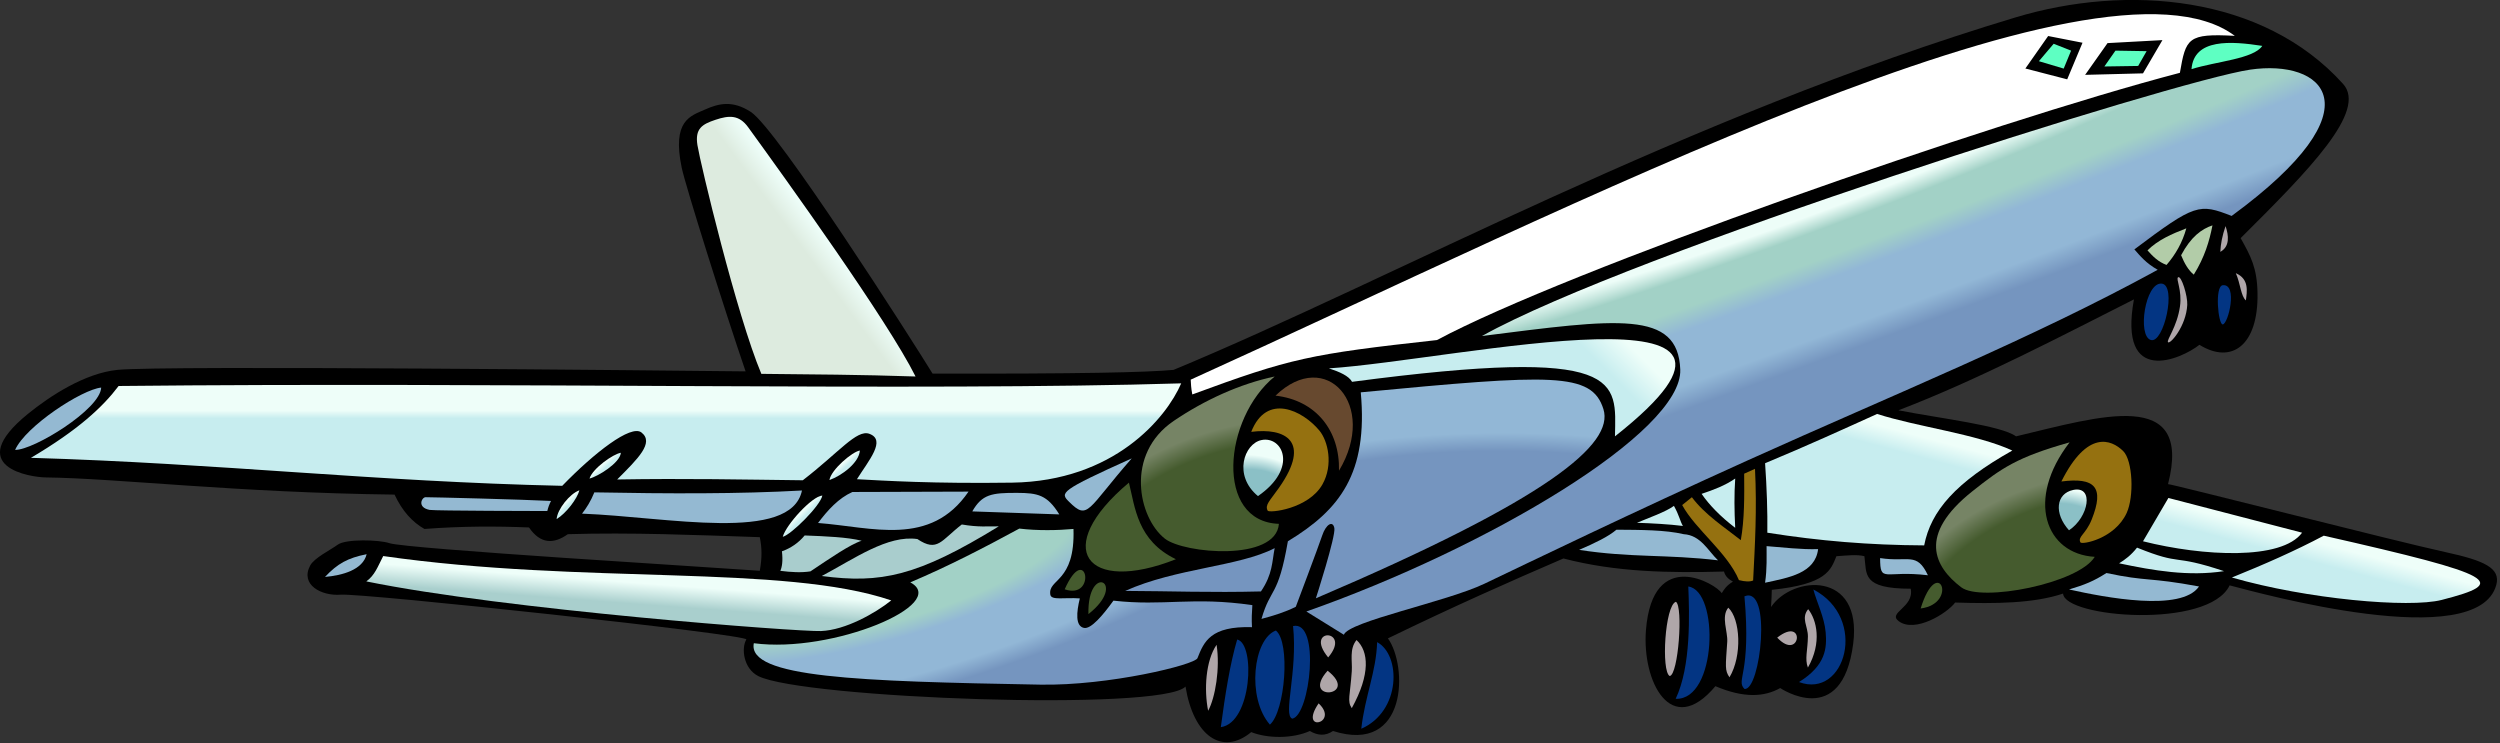 <?xml version="1.0" encoding="UTF-8" standalone="no"?>
<!-- Created with Inkscape (http://www.inkscape.org/) -->

<svg
   xmlns:dc="http://purl.org/dc/elements/1.1/"
   xmlns:cc="http://creativecommons.org/ns#"
   xmlns:rdf="http://www.w3.org/1999/02/22-rdf-syntax-ns#"
   xmlns:svg="http://www.w3.org/2000/svg"
   xmlns="http://www.w3.org/2000/svg"
   xmlns:xlink="http://www.w3.org/1999/xlink"
   xmlns:sodipodi="http://sodipodi.sourceforge.net/DTD/sodipodi-0.dtd"
   xmlns:inkscape="http://www.inkscape.org/namespaces/inkscape"
   version="1.0"
   width="100"
   height="29.725"
   id="svg2"
   inkscape:version="0.47 r22583"
   sodipodi:docname="plane.svg">
  <rect width="100%" height="100%" fill="#333333" stroke="none"/>
  <sodipodi:namedview
     pagecolor="#ffffff"
     bordercolor="#666666"
     borderopacity="1"
     objecttolerance="10"
     gridtolerance="10"
     guidetolerance="10"
     inkscape:pageopacity="0"
     inkscape:pageshadow="2"
     inkscape:window-width="1366"
     inkscape:window-height="748"
     id="namedview136"
     showgrid="false"
     inkscape:zoom="0.91666667"
     inkscape:cx="295.509"
     inkscape:cy="87.841155"
     inkscape:window-x="-4"
     inkscape:window-y="-3"
     inkscape:window-maximized="1"
     inkscape:current-layer="svg2" />
  <defs
     id="defs5">
    <inkscape:perspective
       sodipodi:type="inkscape:persp3d"
       inkscape:vp_x="0 : 94 : 1"
       inkscape:vp_y="0 : 1000 : 0"
       inkscape:vp_z="600 : 94 : 1"
       inkscape:persp3d-origin="300 : 62.666667 : 1"
       id="perspective140" />
    <linearGradient
       id="linearGradient2828">
      <stop
         style="stop-color:#ddebdf;stop-opacity:1"
         offset="0"
         id="stop2830" />
      <stop
         style="stop-color:#edfdf8;stop-opacity:1"
         offset="1"
         id="stop2832" />
    </linearGradient>
    <linearGradient
       id="linearGradient2836">
      <stop
         style="stop-color:#edfdf8;stop-opacity:1"
         offset="0"
         id="stop2839" />
      <stop
         style="stop-color:#edfdf8;stop-opacity:1"
         offset="0.113"
         id="stop2853" />
      <stop
         style="stop-color:#a2d1c6;stop-opacity:1"
         offset="0.186"
         id="stop2851" />
      <stop
         style="stop-color:#a2d1c6;stop-opacity:1"
         offset="0.308"
         id="stop2841" />
      <stop
         style="stop-color:#92b7d6;stop-opacity:1"
         offset="0.401"
         id="stop2843" />
      <stop
         style="stop-color:#92b7d6;stop-opacity:1"
         offset="0.625"
         id="stop2845" />
      <stop
         style="stop-color:#7595bf;stop-opacity:1"
         offset="0.725"
         id="stop2847" />
      <stop
         style="stop-color:#7595bf;stop-opacity:1"
         offset="1"
         id="stop2849" />
    </linearGradient>
    <linearGradient
       id="linearGradient2866">
      <stop
         style="stop-color:#a2d1c6;stop-opacity:1"
         offset="0"
         id="stop2868" />
      <stop
         style="stop-color:#a2d1c6;stop-opacity:1"
         offset="0.308"
         id="stop2876" />
      <stop
         style="stop-color:#92b7d6;stop-opacity:1"
         offset="0.401"
         id="stop2874" />
      <stop
         style="stop-color:#92b7d6;stop-opacity:1"
         offset="0.625"
         id="stop2880" />
      <stop
         style="stop-color:#7595bf;stop-opacity:1"
         offset="0.725"
         id="stop2878" />
      <stop
         style="stop-color:#7595bf;stop-opacity:1"
         offset="1"
         id="stop2870" />
    </linearGradient>
    <linearGradient
       id="linearGradient2834">
      <stop
         style="stop-color:#a9cfcd;stop-opacity:1"
         offset="0"
         id="stop2836" />
      <stop
         style="stop-color:#eefef9;stop-opacity:1"
         offset="1"
         id="stop2838" />
    </linearGradient>
    <linearGradient
       id="linearGradient2806">
      <stop
         style="stop-color:#7595bf;stop-opacity:1"
         offset="0"
         id="stop2808" />
      <stop
         style="stop-color:#7595bf;stop-opacity:1"
         offset="0.875"
         id="stop2814" />
      <stop
         style="stop-color:#92b7d6;stop-opacity:1"
         offset="1"
         id="stop2810" />
    </linearGradient>
    <linearGradient
       id="linearGradient3774">
      <stop
         style="stop-color:#455b2e;stop-opacity:1"
         offset="0"
         id="stop3776" />
      <stop
         style="stop-color:#455b2e;stop-opacity:1"
         offset="0.857"
         id="stop2804" />
      <stop
         style="stop-color:#768465;stop-opacity:1"
         offset="1"
         id="stop3778" />
    </linearGradient>
    <linearGradient
       id="linearGradient2865">
      <stop
         style="stop-color:#8bc0c6;stop-opacity:1"
         offset="0"
         id="stop2867" />
      <stop
         style="stop-color:#8bc0c6;stop-opacity:1"
         offset="0.679"
         id="stop2852" />
      <stop
         style="stop-color:#eefef9;stop-opacity:1"
         offset="1"
         id="stop2869" />
    </linearGradient>
    <linearGradient
       id="linearGradient2791">
      <stop
         style="stop-color:#c7edef;stop-opacity:1"
         offset="0"
         id="stop2793" />
      <stop
         style="stop-color:#eefef9;stop-opacity:1"
         offset="1"
         id="stop2795" />
    </linearGradient>
    <linearGradient
       x1="130.514"
       y1="105.38"
       x2="130.514"
       y2="103.526"
       id="linearGradient2797"
       xlink:href="#linearGradient2791"
       gradientUnits="userSpaceOnUse"
       gradientTransform="translate(-40,0)" />
    <linearGradient
       x1="136.869"
       y1="126.107"
       x2="136.206"
       y2="125.444"
       id="linearGradient2819"
       xlink:href="#linearGradient2791"
       gradientUnits="userSpaceOnUse" />
    <linearGradient
       x1="145.664"
       y1="117.136"
       x2="144.957"
       y2="116.34"
       id="linearGradient2827"
       xlink:href="#linearGradient2791"
       gradientUnits="userSpaceOnUse" />
    <linearGradient
       x1="145.664"
       y1="117.136"
       x2="144.957"
       y2="116.34"
       id="linearGradient2831"
       xlink:href="#linearGradient2791"
       gradientUnits="userSpaceOnUse"
       gradientTransform="translate(57.276,-0.575)" />
    <linearGradient
       x1="145.708"
       y1="115.678"
       x2="144.869"
       y2="114.838"
       id="linearGradient2835"
       xlink:href="#linearGradient2791"
       gradientUnits="userSpaceOnUse"
       gradientTransform="translate(46.669,13.391)" />
    <linearGradient
       x1="384.313"
       y1="95.702"
       x2="389.969"
       y2="90.045"
       id="linearGradient3790"
       xlink:href="#linearGradient2791"
       gradientUnits="userSpaceOnUse" />
    <radialGradient
       cx="296.452"
       cy="135.711"
       r="16.331"
       fx="296.452"
       fy="135.711"
       id="radialGradient2802"
       xlink:href="#linearGradient3774"
       gradientUnits="userSpaceOnUse"
       gradientTransform="matrix(3.18,-0.779,0.528,2.154,-713.392,81.403)" />
    <radialGradient
       cx="344.747"
       cy="148.906"
       r="40.601"
       fx="344.747"
       fy="148.906"
       id="radialGradient2812"
       xlink:href="#linearGradient2806"
       gradientUnits="userSpaceOnUse"
       gradientTransform="matrix(2.386,-0.055,0.019,0.839,-472.86,37.036)" />
    <linearGradient
       x1="149.875"
       y1="149.128"
       x2="150.25"
       y2="144.128"
       id="linearGradient2832"
       xlink:href="#linearGradient2834"
       gradientUnits="userSpaceOnUse" />
    <radialGradient
       cx="304.26"
       cy="120.528"
       r="4.704"
       fx="304.26"
       fy="120.528"
       id="radialGradient2850"
       xlink:href="#linearGradient2865"
       gradientUnits="userSpaceOnUse"
       gradientTransform="matrix(3.259,0.609,-0.413,2.213,-642.234,-327.213)" />
    <radialGradient
       cx="301.903"
       cy="119.65"
       r="59.034"
       fx="301.903"
       fy="119.65"
       id="radialGradient2872"
       xlink:href="#linearGradient2866"
       gradientUnits="userSpaceOnUse"
       gradientTransform="matrix(-2.466,0.697,-0.196,-0.692,979.454,13.07)" />
    <radialGradient
       cx="431.132"
       cy="31.938"
       r="120.519"
       fx="431.132"
       fy="31.938"
       id="radialGradient2834"
       xlink:href="#linearGradient2836"
       gradientUnits="userSpaceOnUse"
       gradientTransform="matrix(5.042,-1.851,0.154,0.421,-1751.807,836.959)" />
    <linearGradient
       x1="192.624"
       y1="65.522"
       x2="197.375"
       y2="62.022"
       id="linearGradient2837"
       xlink:href="#linearGradient2828"
       gradientUnits="userSpaceOnUse" />
    <radialGradient
       cx="299.454"
       cy="135.211"
       r="16.331"
       fx="299.454"
       fy="135.211"
       id="radialGradient3766"
       xlink:href="#linearGradient3774"
       gradientUnits="userSpaceOnUse"
       gradientTransform="matrix(3.18,-0.779,0.528,2.154,-525.243,96.992)" />
    <linearGradient
       x1="514.326"
       y1="129.919"
       x2="515.553"
       y2="125.322"
       id="linearGradient3792"
       xlink:href="#linearGradient2791"
       gradientUnits="userSpaceOnUse" />
    <radialGradient
       cx="304.26"
       cy="120.528"
       r="4.704"
       fx="304.26"
       fy="120.528"
       id="radialGradient3825"
       xlink:href="#linearGradient2865"
       gradientUnits="userSpaceOnUse"
       gradientTransform="matrix(3.259,0.609,-0.413,2.213,-450.269,-319.121)" />
    <linearGradient
       x1="192.624"
       y1="65.522"
       x2="197.375"
       y2="62.022"
       id="linearGradient5667"
       xlink:href="#linearGradient2828"
       gradientUnits="userSpaceOnUse" />
    <linearGradient
       x1="130.514"
       y1="105.38"
       x2="130.514"
       y2="103.526"
       id="linearGradient5669"
       xlink:href="#linearGradient2791"
       gradientUnits="userSpaceOnUse"
       gradientTransform="translate(-40,0)" />
    <linearGradient
       x1="145.664"
       y1="117.136"
       x2="144.957"
       y2="116.34"
       id="linearGradient5671"
       xlink:href="#linearGradient2791"
       gradientUnits="userSpaceOnUse" />
    <linearGradient
       x1="136.869"
       y1="126.107"
       x2="136.206"
       y2="125.444"
       id="linearGradient5673"
       xlink:href="#linearGradient2791"
       gradientUnits="userSpaceOnUse" />
    <linearGradient
       x1="145.664"
       y1="117.136"
       x2="144.957"
       y2="116.34"
       id="linearGradient5675"
       xlink:href="#linearGradient2791"
       gradientUnits="userSpaceOnUse"
       gradientTransform="translate(57.276,-0.575)" />
    <linearGradient
       x1="145.708"
       y1="115.678"
       x2="144.869"
       y2="114.838"
       id="linearGradient5677"
       xlink:href="#linearGradient2791"
       gradientUnits="userSpaceOnUse"
       gradientTransform="translate(46.669,13.391)" />
    <radialGradient
       cx="296.452"
       cy="135.711"
       r="16.331"
       fx="296.452"
       fy="135.711"
       id="radialGradient5679"
       xlink:href="#linearGradient3774"
       gradientUnits="userSpaceOnUse"
       gradientTransform="matrix(3.18,-0.779,0.528,2.154,-713.392,81.403)" />
    <linearGradient
       x1="384.313"
       y1="95.702"
       x2="389.969"
       y2="90.045"
       id="linearGradient5681"
       xlink:href="#linearGradient2791"
       gradientUnits="userSpaceOnUse" />
    <radialGradient
       cx="344.747"
       cy="148.906"
       r="40.601"
       fx="344.747"
       fy="148.906"
       id="radialGradient5683"
       xlink:href="#linearGradient2806"
       gradientUnits="userSpaceOnUse"
       gradientTransform="matrix(2.386,-0.055,0.019,0.839,-472.86,37.036)" />
    <radialGradient
       cx="304.26"
       cy="120.528"
       r="4.704"
       fx="304.26"
       fy="120.528"
       id="radialGradient5685"
       xlink:href="#linearGradient2865"
       gradientUnits="userSpaceOnUse"
       gradientTransform="matrix(3.259,0.609,-0.413,2.213,-642.234,-327.213)" />
    <linearGradient
       x1="149.875"
       y1="149.128"
       x2="150.25"
       y2="144.128"
       id="linearGradient5687"
       xlink:href="#linearGradient2834"
       gradientUnits="userSpaceOnUse" />
    <radialGradient
       cx="301.903"
       cy="119.65"
       r="59.034"
       fx="301.903"
       fy="119.65"
       id="radialGradient5689"
       xlink:href="#linearGradient2866"
       gradientUnits="userSpaceOnUse"
       gradientTransform="matrix(-2.466,0.697,-0.196,-0.692,979.454,13.07)" />
    <radialGradient
       cx="431.132"
       cy="31.938"
       r="120.519"
       fx="431.132"
       fy="31.938"
       id="radialGradient5691"
       xlink:href="#linearGradient2836"
       gradientUnits="userSpaceOnUse"
       gradientTransform="matrix(5.042,-1.851,0.154,0.421,-1751.807,836.959)" />
    <radialGradient
       cx="299.454"
       cy="135.211"
       r="16.331"
       fx="299.454"
       fy="135.211"
       id="radialGradient5693"
       xlink:href="#linearGradient3774"
       gradientUnits="userSpaceOnUse"
       gradientTransform="matrix(3.18,-0.779,0.528,2.154,-525.243,96.992)" />
    <linearGradient
       x1="514.326"
       y1="129.919"
       x2="515.553"
       y2="125.322"
       id="linearGradient5695"
       xlink:href="#linearGradient2791"
       gradientUnits="userSpaceOnUse" />
    <radialGradient
       cx="304.26"
       cy="120.528"
       r="4.704"
       fx="304.26"
       fy="120.528"
       id="radialGradient5697"
       xlink:href="#linearGradient2865"
       gradientUnits="userSpaceOnUse"
       gradientTransform="matrix(3.259,0.609,-0.413,2.213,-450.269,-319.121)" />
  </defs>
  <g
     transform="matrix(0.169,0,0,0.169,-0.41,-1.08)"
     id="g5603">
    <path
       d="m 182.257,133.532 c 0.516,2.473 0.561,4.867 0,7.955 -10.961,-0.817 -83.791,-5.191 -87.681,-6.541 -2.348,-0.814 -10.281,-1.039 -12.198,0.354 -1.831,1.331 -5.573,3.13 -6.541,4.95 -2.436,4.58 2.717,7.257 7.248,6.894 5.156,-0.413 96.583,9.42 95.99,10.607 -1.25,2.081 -0.665,6.902 2.828,8.662 10.457,5.269 95.53,8.455 101.116,2.475 1.913,11.74 8.699,16.447 15.556,10.783 3.857,1.533 9.757,1.591 13.877,-0.265 1.827,1.084 3.653,1.247 5.48,0 17.757,5.648 17.681,-15.478 12.993,-21.92 15.435,-7.495 28.752,-13.403 41.543,-18.915 12.466,3.266 25.212,3.451 38.007,3.094 0.315,1.188 1.145,1.861 2.121,2.386 -1.524,0.913 -2.107,1.827 -2.652,2.74 -1.305,-2.188 -16.378,-11.145 -17.943,8.75 -0.953,12.122 5.936,25.782 16.44,13.258 6.746,2.871 11.584,2.562 15.335,0.442 0,0 14.667,9.961 17.28,-10.518 2.21,-17.323 -14.378,-16.173 -19.445,-8.662 0.108,-1.699 0.151,-2.946 0.177,-4.066 13.006,-1.333 13.96,-4.676 15.291,-7.955 2.371,-0.162 4.891,-0.472 6.629,0 0.571,4.297 -0.659,7.686 10.96,7.69 0.888,4.433 -5.573,5.647 -2.828,7.69 3.824,2.847 11.396,-1.82 13.347,-4.419 9.526,0.304 18.654,0.21 25.544,-2.121 0.305,5.698 34.431,8.498 39.421,-1.945 6.741,1.75 58.658,16.215 63.109,-0.088 1.096,-4.014 -2.868,-5.787 -12.021,-7.778 C 569.57,134.529 515.783,120.767 515.569,120.981 521.471,97.974 499.505,104.926 479.595,109.667 476.04,107.091 461.921,105.475 451.75,103.5 470.48,96.368 491.085,85.535 507.5,77.25 503.719,98.038 518.727,91.388 523,88 c 7.634,4.727 13.974,0.149 13.75,-12.25 -0.108,-5.999 -1.613,-8.75 -4,-13 C 549.012,46.595 562.758,32.636 557,26.25 538.023,5.202 505.856,2.569 479.5,10.5 401.307,34.029 331.78,72.553 280.191,93.934 273.937,94.525 258.004,94.892 223.153,94.818 218.074,86.543 186.375,36.907 180.123,32.873 c -4.285,-2.765 -7.5,-2.048 -10.859,-0.545 -3.359,1.503 -7.846,2.508 -5.48,13.789 0.889,4.24 10.06,33.414 15.114,48.172 C 161.368,94.097 41.266,92.829 30.229,93.934 22.534,94.705 14.249,100.1 9.016,104.364 c -15.523,12.648 0.782,14.984 4.173,15.026 16.964,0.209 45.214,3.605 82.624,4.066 1.832,3.936 4.24,6.528 7.071,8.132 9.002,-0.682 17.075,-0.667 24.749,-0.354 2.705,3.937 5.821,3.979 9.192,1.591 14.916,-0.447 30.195,0.192 45.432,0.707 z"
       style="fill:#000000;fill-opacity:1;fill-rule:evenodd;stroke:none"
       id="path1891" />
    <path
       d="m 485,20.875 3.5,-4.125 4.125,1.625 -1.75,4.25 -5.875,-1.75 z"
       style="fill:#5effc2;fill-opacity:1;fill-rule:evenodd;stroke:none"
       id="path2779" />
    <path
       d="m 500.5,22.125 2.625,-3.75 7.375,0.125 -2,3.5 -8,0.125 z"
       style="fill:#5effc2;fill-opacity:1;fill-rule:evenodd;stroke:none"
       id="path2781" />
    <path
       d="m 521.125,22.75 c 0.564,-7.309 9.384,-6.634 16.75,-5.5 -2.038,3.083 -10.863,3.667 -16.75,5.5 z"
       style="fill:#5effc2;fill-opacity:1;fill-rule:evenodd;stroke:none"
       id="path2783" />
    <path
       d="m 182.625,94.875 c 11.837,0.126 23.395,0.182 36.5,0.625 -6.604,-13.245 -30.826,-46.879 -39.625,-59 -2.149,-2.96 -4.504,-2.839 -7.75,-1.75 -3.126,1.048 -4.875,2.062 -4.25,6 0.677,4.262 9.25,40.125 15.125,54.125 z"
       style="fill:url(#linearGradient5667);fill-opacity:1;fill-rule:evenodd;stroke:none"
       id="path2785" />
    <path
       d="M 6,112.875 C 8.518,107.253 21.778,98.585 26.375,98.125 26.2,103.243 10.377,112.958 6,112.875 z"
       style="fill:#94b9d2;fill-opacity:1;fill-rule:evenodd;stroke:none"
       id="path2787" />
    <path
       d="m 9.75,114.75 c 11.202,-6.619 17.013,-12.04 20.75,-17 90.472,-0.968 190.941,1.253 251.5,-0.625 -3.536,8.233 -15.928,23.147 -40,23.5 -18.586,0.272 -30.417,-0.469 -36.75,-0.812 2.788,-4.45 7.006,-9.268 2.938,-10.75 -2.992,-1.09 -7.142,4.364 -15.75,11 -14.149,-0.162 -27.579,-0.468 -43.938,-0.188 4.947,-4.948 8.823,-8.718 5.75,-11.125 -2.488,-1.949 -11.159,4.794 -18.75,12.625 C 90.708,120.368 54.565,116.081 9.75,114.75 z"
       style="fill:url(#linearGradient5669);fill-opacity:1;fill-rule:evenodd;stroke:none"
       id="path2789" />
    <path
       d="m 141.952,119.655 c 0.764,-2.422 5.634,-5.825 7.425,-6.099 -0.178,2.386 -5.46,5.636 -7.425,6.099 z"
       style="fill:url(#linearGradient5671);fill-opacity:1;fill-rule:evenodd;stroke:none"
       id="path2801" />
    <path
       d="m 134.174,129.245 c 0.145,-2.245 3.071,-6.002 5.392,-6.806 -0.531,2.032 -3.162,5.46 -5.392,6.806 z"
       style="fill:url(#linearGradient5673);fill-opacity:1;fill-rule:evenodd;stroke:none"
       id="path2803" />
    <path
       d="m 198.741,120.009 c 0.41,-2.466 5.413,-6.709 7.204,-6.983 -0.178,2.916 -4.355,5.99 -7.204,6.983 z"
       style="fill:url(#linearGradient5675);fill-opacity:1;fill-rule:evenodd;stroke:none"
       id="path2829" />
    <path
       d="m 187.693,133.444 c 0.764,-2.819 6.871,-9.581 9.369,-9.767 -0.399,2.342 -7.404,9.305 -9.369,9.767 z"
       style="fill:url(#linearGradient5677);fill-opacity:1;fill-rule:evenodd;stroke:none"
       id="path2833" />
    <path
       d="m 132.848,124.958 c -0.425,0.795 -0.694,1.591 -0.884,2.386 -0.629,0 -26.704,-0.045 -27.842,-0.265 -3.08,-0.594 -1.856,-3.005 -0.972,-3.005 1.777,1e-5 22.974,0.53 29.698,0.884 z m 10.253,-2.033 c 17.434,0.331 34.284,0.397 49.144,-0.442 -2.627,12.485 -31.929,6.236 -52.061,5.48 1.076,-1.368 2.076,-2.965 2.917,-5.038 z m 88.565,-0.177 c -9.029,13.215 -22.823,8.392 -35.62,7.425 2.337,-3.099 4.86,-5.873 8.132,-7.336 10.678,-0.029 19.875,-0.059 27.489,-0.088 z m 0.884,4.685 c 2.314,-4.04 4.543,-4.412 10.639,-4.386 4.845,0.021 7.101,0.462 9.956,5.093 l -20.594,-0.707 z m 37.742,-12.551 c -17.07,7.692 -16.985,8.133 -14.849,10.253 4.594,4.559 4.204,1.884 14.849,-10.253 z"
       style="fill:#94b9d2;fill-opacity:1;fill-rule:evenodd;stroke:none"
       id="path2837" />
    <path
       d="m 284.25,96.25 c 0.062,1.019 0.075,1.925 0.375,3.5 23.319,-8.587 27.744,-9.542 57.918,-12.875 30.423,-16.341 131.01,-51.522 175.832,-63.25 1.424,-8.217 1.834,-9.356 13,-8.75 C 499.597,-8.958 373.713,55.746 284.25,96.25 z m 202.947,-81.335 -5.392,7.69 9.899,2.563 3.624,-8.662 -8.132,-1.591 z m 14.054,1.679 -5.303,7.513 13.7,-0.354 4.596,-7.867 -12.993,0.707 z"
       style="fill:#ffffff;fill-opacity:1;fill-rule:evenodd;stroke:none"
       id="path2871" />
    <path
       d="m 298.576,108.606 c 7.905,-1.018 14.429,2.084 6.552,13.259 -2.189,3.105 -3.362,4.023 -2.663,5.391 0.319,0.623 9.674,-0.364 12.977,-6.239 2.588,-4.603 1.315,-10.252 -0.74,-12.723 -3.98,-4.786 -12.488,-8.982 -16.126,0.312 z"
       style="fill:#957110;fill-opacity:1;fill-rule:evenodd;stroke:none"
       id="path3766" />
    <path
       d="m 304.321,100.033 c 11.959,-11.547 24.347,2.287 15.026,17.766 0.228,-9.533 -5.483,-16.679 -15.026,-17.766 z"
       style="fill:#67492f;fill-opacity:1;fill-rule:evenodd;stroke:none"
       id="path3768" />
    <path
       d="m 269.625,120.625 c -18.499,15.541 -10.146,26.537 11.125,18.125 -9.156,-4.387 -9.66,-12.308 -11.125,-18.125 z"
       style="fill:#455b2e;fill-opacity:1;fill-rule:evenodd;stroke:none"
       id="path3770" />
    <path
       d="m 304.125,95.5 c -12.201,9.978 -14.224,34.371 1,34.875 -0.678,8.981 -22.479,7.068 -27,3.5 -6.288,-4.964 -9.5,-20 2.125,-27.875 7.266,-4.922 15.625,-8.75 23.875,-10.5 z"
       style="fill:url(#radialGradient5679);fill-opacity:1;fill-rule:evenodd;stroke:none"
       id="path3772" />
    <path
       d="m 316.961,93.58 c 2.532,0.826 4.702,1.772 5.48,3.182 64.934,-8.584 62.442,-0.232 62.225,12.905 47.947,-37.832 -37.601,-18.051 -67.705,-16.087 z"
       style="fill:url(#linearGradient5681);fill-opacity:1;fill-rule:evenodd;stroke:none"
       id="path3782" />
    <path
       d="m 206.375,134.375 c -2.686,0.835 -7.509,4.163 -12.125,7.25 -2.182,0.345 -4.612,0.193 -7.125,-0.125 0.412,-0.968 0.627,-2.329 0.375,-4.625 2.118,-0.761 3.924,-1.989 5.375,-3.75 5.055,0.195 10.075,0.403 13.5,1.25 z"
       style="fill:#a9cdcd;fill-opacity:1;fill-rule:evenodd;stroke:none"
       id="path3792" />
    <path
       d="m 238.825,130.969 c -19.338,11.877 -27.928,13.579 -41.896,11.756 7.695,-4.088 15.597,-9.757 22.627,-8.75 4.783,3.207 5.603,0.33 10.518,-3.447 3.981,0.679 6.072,0.414 8.75,0.442 z"
       style="fill:#a9cdcd;fill-opacity:1;fill-rule:evenodd;stroke:none"
       id="path3794" />
    <path
       d="m 268.75,146.25 c 12.035,-5.411 26.932,-5.735 35.375,-10.125 -0.644,3.228 -0.439,6.093 -3.25,10.25 -11.757,0.308 -21.417,-0.083 -32.125,-0.125 z"
       style="fill:#7595bf;fill-opacity:1;fill-rule:evenodd;stroke:none"
       id="path1911" />
    <path
       d="m 301,152.875 c 2.198,-7.606 3.923,-4.93 6.25,-18.375 12.263,-7.428 19.009,-16.038 17.25,-35.25 45.261,-4.301 54.683,-4.847 57.435,3.982 2.571,8.246 -12.957,21.246 -68.06,44.768 0,0 4.75,-14.75 4.375,-16.625 -0.375,-1.875 -2,-0.875 -2.875,1.75 -0.875,2.625 -6.25,16.875 -6.25,16.875 -2.429,1.237 -5.228,2.105 -8.125,2.875 z"
       style="fill:url(#radialGradient5683);fill-opacity:1;fill-rule:evenodd;stroke:none"
       id="path2800" />
    <path
       d="m 300.167,123.809 c -5.917,-4.892 -3.27,-12.391 0.812,-13.257 4.997,-1.059 8.839,6.602 -0.812,13.257 z"
       style="fill:url(#radialGradient5685);fill-opacity:1;fill-rule:evenodd;stroke:none"
       id="path2849" />
    <path
       d="m 93.125,138 c -1.339,2.616 -1.995,4.551 -4,6 32.641,6.684 102.468,11.962 107.625,11.75 5.811,-0.244 12.806,-4.201 16.625,-7.25 -25.449,-8.651 -72.827,-3.684 -120.25,-10.5 z"
       style="fill:url(#linearGradient5687);fill-opacity:1;fill-rule:evenodd;stroke:none"
       id="path2816" />
    <path
       d="m 180.843,158.634 c -1.594,8.148 24.681,9.027 67.791,9.802 16.186,0.288 36.594,-4.692 37.214,-6.267 1.548,-3.928 3.104,-7.629 12.905,-7.336 -0.116,-1.884 -0.028,-3.563 0.088,-5.215 -14.214,-2.067 -20.874,0.293 -32.88,-1.061 -2.513,3.469 -5.313,6.806 -6.983,6.452 -2.069,-0.439 -1.77,-3.711 -0.972,-6.983 -3.686,-0.265 -6.751,0.521 -6.983,-0.884 -0.632,-3.839 5.913,-2.772 5.48,-15.556 -3.711,0.344 -8.56,0.431 -12.816,-0.088 -8.328,4.518 -16.781,8.91 -25.809,12.728 9.516,5.088 -18.341,16.883 -37.035,14.407 z"
       style="fill:url(#radialGradient5689);fill-opacity:1;fill-rule:evenodd;stroke:none"
       id="path2848" />
    <path
       d="m 311.625,151.125 8.875,5.5 c 1.137,-3.158 24.28,-7.79 33.259,-12.071 10.532,-5.022 34.749,-16.749 62.355,-29.215 C 451.074,99.552 483.167,86.643 513.125,70.25 510.33,68.667 508.995,66.995 507.604,65.412 522.033,54.583 522.942,54.515 530.625,57.5 566.064,31.545 552.067,20.365 535,22.875 517.176,25.496 388.134,66.364 353.187,85.921 c 32.111,-4.087 46.399,-6.199 46.936,7.936 0.569,14.804 -45.649,42.217 -88.498,57.268 z"
       style="fill:url(#radialGradient5691);fill-opacity:1;fill-rule:evenodd;stroke:none"
       id="path1930" />
    <path
       d="m 519.9,60.435 c -0.933,3.39 -2.574,6.214 -4.685,8.662 -1.941,-0.711 -3.264,-2.039 -4.508,-3.447 2.477,-2.472 5.786,-3.904 9.192,-5.215 z"
       style="fill:#b2cca8;fill-opacity:1;fill-rule:evenodd;stroke:none"
       id="path2839" />
    <path
       d="m 526.087,59.728 c -0.723,3.702 -1.826,7.498 -4.419,11.667 -1.264,-1.008 -2.211,-2.648 -3.005,-4.596 2.339,-4.388 4.851,-6.201 7.425,-7.071 z"
       style="fill:#b2cca8;fill-opacity:1;fill-rule:evenodd;stroke:none"
       id="path2843" />
    <path
       d="m 529.181,59.904 c 0.765,2.219 1.056,4.833 -1.237,6.099 0.076,-1.809 0.455,-3.819 1.237,-6.099 z"
       style="fill:#afa6a9;fill-opacity:1;fill-rule:evenodd;stroke:none"
       id="path2845" />
    <path
       d="m 517.956,72.014 c -0.613,0.352 0.99,3.016 0.442,6.894 -0.687,4.864 -3.265,8.007 -2.828,8.485 0.498,0.546 4.288,-3.79 4.552,-8.839 0.11,-2.092 -1.384,-6.989 -2.166,-6.541 z"
       style="fill:#afa6a9;fill-opacity:1;fill-rule:evenodd;stroke:none"
       id="path2847" />
    <path
       d="m 531.612,71.041 c 3.231,1.42 2.636,4.368 2.386,6.452 -1.19,-0.995 -1.287,-3.978 -2.386,-6.452 z"
       style="fill:#afa6a9;fill-opacity:1;fill-rule:evenodd;stroke:none"
       id="path2850" />
    <path
       d="m 514.067,73.516 c 3.622,0.336 0.525,14.257 -2.563,13.347 -3.263,-0.963 -1.337,-13.708 2.563,-13.347 z"
       style="fill:#033583;fill-opacity:1;fill-rule:evenodd;stroke:none"
       id="path2852" />
    <path
       d="m 528.53,73.896 c 3.604,-0.369 1.308,9.133 0,9.281 -1.093,0.123 -1.971,-9.079 0,-9.281 z"
       style="fill:#033583;fill-opacity:1;fill-rule:evenodd;stroke:none"
       id="path2854" />
    <path
       d="m 79.35,142.94 c 2.96,-3.147 5.348,-4.478 9.857,-5.381 -0.882,3.704 -5.744,5.022 -9.857,5.381 z"
       style="fill:#94b9d2;fill-opacity:1;fill-rule:evenodd;stroke:none"
       id="path1952" />
    <path
       d="m 290.375,159 c 0.872,5.545 -0.314,12.558 -2,15.625 -0.992,-4.984 -0.602,-11.825 2,-15.625 z"
       style="fill:#afa6a9;fill-opacity:1;fill-rule:evenodd;stroke:none"
       id="path1958" />
    <path
       d="m 323.5,157.875 c 2.874,2.661 3.336,8.046 -1.125,16.125 -1.145,-1.651 -0.389,-2.936 0,-8.75 0.162,-2.422 -0.625,-5.25 1.125,-7.375 z"
       style="fill:#afa6a9;fill-opacity:1;fill-rule:evenodd;stroke:none"
       id="path2846" />
    <path
       d="m 295.25,157.75 c 4.367,0.987 3.484,19.719 -3.875,20.75 1.029,-7.704 2.185,-15.028 3.875,-20.75 z"
       style="fill:#033583;fill-opacity:1;fill-rule:evenodd;stroke:none"
       id="path2851" />
    <path
       d="m 304.409,155.629 c 3.477,2.77 2.192,19.133 -1.414,22.274 -5.539,-6.338 -3.961,-20.281 1.414,-22.274 z"
       style="fill:#033583;fill-opacity:1;fill-rule:evenodd;stroke:none"
       id="path2853" />
    <path
       d="m 308.475,154.568 c 6.572,-1.458 4.013,21.18 -0.177,21.92 -2.283,-0.777 1.306,-11.041 0.177,-21.92 z"
       style="fill:#033583;fill-opacity:1;fill-rule:evenodd;stroke:none"
       id="path3740" />
    <path
       d="m 316.784,161.993 c 5.763,-6.764 -5.917,-7.186 0,0 z"
       style="fill:#afa6a9;fill-opacity:1;fill-rule:evenodd;stroke:none"
       id="path3742" />
    <path
       d="m 316.646,165.14 c 7.885,6.14 -6.624,7.487 0,0 z"
       style="fill:#afa6a9;fill-opacity:1;fill-rule:evenodd;stroke:none"
       id="path3744" />
    <path
       d="m 314.525,172.867 c 5.056,4.726 -4.857,7.133 0,0 z"
       style="fill:#afa6a9;fill-opacity:1;fill-rule:evenodd;stroke:none"
       id="path3746" />
    <path
       d="m 328.375,158.375 c 5.668,3.04 5.708,16.341 -3.75,20.5 0.849,-7.634 3.533,-13.475 3.75,-20.5 z"
       style="fill:#033583;fill-opacity:1;fill-rule:evenodd;stroke:none"
       id="path3748" />
    <path
       d="m 415.248,118.506 2.563,-1.149 c 0.48,9.594 -0.008,17.977 -0.442,26.428 -0.762,0.328 -1.89,0.29 -3.359,-0.088 -2.744,-6.535 -10.3,-11.993 -13.435,-17.766 l 2.298,-1.856 c 3.09,4.158 7.836,7.19 11.579,10.165 0.877,-4.938 0.839,-10.335 0.795,-15.733 z"
       style="fill:#957110;fill-opacity:1;fill-rule:evenodd;stroke:none"
       id="path3754" />
    <path
       d="m 376.181,136.537 c 3.837,-1.65 6.887,-3.123 8.839,-4.773 5.723,0.039 11.61,0.043 15.91,1.061 4.043,0.226 5.796,3.978 8.132,6.187 -12.113,-1.453 -20.556,-0.57 -32.88,-2.475 z"
       style="fill:#94b9d2;fill-opacity:1;fill-rule:evenodd;stroke:none"
       id="path3756" />
    <path
       d="m 420.552,135.653 c -0.016,2.449 0.134,5.272 -0.354,8.662 5.59,-1.215 11.851,-2.203 12.551,-7.955 -4.066,0.123 -8.132,-0.399 -12.198,-0.707 z"
       style="fill:#94b9d2;fill-opacity:1;fill-rule:evenodd;stroke:none"
       id="path3758" />
    <path
       d="m 447.422,138.482 c 6.736,1.042 8.641,-1.57 11.314,4.066 -10.32,-1.245 -11.286,1.994 -11.314,-4.066 z"
       style="fill:#94b9d2;fill-opacity:1;fill-rule:evenodd;stroke:none"
       id="path3760" />
    <path
       d="m 492.146,145.906 c 3.712,-1.108 5.834,-1.961 8.839,-3.889 9.814,2.085 9.887,0.94 21.92,3.182 -4.179,6.084 -22.226,2.611 -30.759,0.707 z"
       style="fill:#94b9d2;fill-opacity:1;fill-rule:evenodd;stroke:none"
       id="path3762" />
    <path
       d="m 492.274,111.089 c -10.433,13.513 -5.739,26.416 5.95,27.097 -3.86,6.33 -26.899,10.781 -31.596,7.212 -6.379,-4.846 -10.384,-12.399 2.655,-22.748 6.874,-5.457 10.498,-8.043 22.991,-11.561 z"
       style="fill:url(#radialGradient5693);fill-opacity:1;fill-rule:evenodd;stroke:none"
       id="path3764" />
    <path
       d="m 490.325,120.352 c 7.905,-1.018 10.275,1.289 7.17,9.016 -1.416,3.525 -3.362,4.023 -2.663,5.391 0.319,0.623 8.127,-0.823 10.944,-6.947 1.792,-3.896 1.457,-12.427 -0.828,-14.668 -2.837,-2.782 -8.511,-5.004 -14.623,7.207 z"
       style="fill:#957110;fill-opacity:1;fill-rule:evenodd;stroke:none"
       id="path3769" />
    <path
       d="m 389.875,130.125 c 2.635,-1.12 6.776,-2.55 8.75,-4 1.317,2.384 1.468,3.686 2.125,4.75 -3.298,-0.416 -7.37,-0.63 -10.875,-0.75 z m 15.297,-6.846 c 1.842,2.681 4.463,5.362 7.955,8.043 -0.212,-3.995 -0.259,-7.908 0,-11.667 -2.364,1.639 -5.125,2.683 -7.955,3.624 z m 15.026,-7.248 c 10.122,-4.21 18.212,-7.912 26.517,-11.667 9.507,3.068 23.437,4.72 31.997,8.662 -13.338,7.504 -19.277,14.232 -20.86,22.451 -13.075,-0.068 -24.755,-1.052 -37.123,-3.005 0.069,-4.87 -0.128,-10.627 -0.53,-16.44 z m 83.792,23.688 c 1.414,-0.873 2.828,-1.906 4.243,-3.712 11.045,4.469 7.896,1.326 20.594,5.568 -8.426,1.292 -16.643,-0.131 -24.837,-1.856 z m 11.667,-15.468 -6.01,10.253 c 14.207,3.581 32.816,4.53 37.653,-2.033 l -31.643,-8.22 z m 36.77,8.927 c 41.563,9.43 43.752,11.133 27.931,15.203 -7.716,1.985 -31.973,-0.185 -49.674,-5.303 7.655,-3.096 15.028,-6.334 21.744,-9.899 z"
       style="fill:url(#linearGradient5695);fill-opacity:1;fill-rule:evenodd;stroke:none"
       id="path3750" />
    <path
       d="m 399.092,148.825 c 1.756,1.126 0.57,17.331 -1.47,17.57 -2.052,-1.095 -1.133,-16.775 1.47,-17.57 z"
       style="fill:#afa6a9;fill-opacity:1;fill-rule:evenodd;stroke:none"
       id="path3795" />
    <path
       d="m 402.023,145.208 c 7.372,0.987 6.843,26.967 -2.991,26.584 3.681,-7.704 3.246,-20.155 2.991,-26.584 z"
       style="fill:#033583;fill-opacity:1;fill-rule:evenodd;stroke:none"
       id="path3799" />
    <path
       d="m 411.482,150.218 c 2.874,2.661 3.336,11.405 0.289,16.479 -1.145,-1.651 -0.919,-2.582 -0.53,-8.396 0.162,-2.422 -1.509,-5.957 0.241,-8.082 z"
       style="fill:#afa6a9;fill-opacity:1;fill-rule:evenodd;stroke:none"
       id="path3813" />
    <path
       d="m 415.311,147.531 c 6.572,-2.696 3.836,22.418 0,21.92 -2.106,-2.192 1.66,-3.263 0,-21.92 z"
       style="fill:#033583;fill-opacity:1;fill-rule:evenodd;stroke:none"
       id="path3815" />
    <path
       d="m 423.065,157.31 c 6.824,-5.35 5.573,5.896 0,0 z"
       style="fill:#afa6a9;fill-opacity:1;fill-rule:evenodd;stroke:none"
       id="path3817" />
    <path
       d="m 431.622,145.909 c 13.087,6.823 7.52,26.022 -3.396,21.914 6.435,-3.994 6.611,-8.158 6.311,-11.76 -0.301,-3.602 -2.139,-7.172 -2.914,-10.154 z"
       style="fill:#033583;fill-opacity:1;fill-rule:evenodd;stroke:none"
       id="path3819" />
    <path
       d="m 430.397,150.572 c 1.99,2.485 3.336,7.869 -0.064,13.827 -0.791,-2.005 -0.036,-4.173 0,-7.336 0.029,-2.427 -1.686,-4.366 0.064,-6.491 z"
       style="fill:#afa6a9;fill-opacity:1;fill-rule:evenodd;stroke:none"
       id="path3821" />
    <path
       d="m 492.131,131.901 c -3.618,-4.009 -3.094,-8.679 0.989,-9.545 4.997,-1.059 3.712,6.425 -0.989,9.545 z"
       style="fill:url(#radialGradient5697);fill-opacity:1;fill-rule:evenodd;stroke:none"
       id="path3823" />
    <path
       d="m 260.039,151.74 c -0.266,-12.352 9.503,-7.442 0,0 z"
       style="fill:#455b2e;fill-opacity:1;fill-rule:evenodd;stroke:none"
       id="path3827" />
    <path
       d="m 254.423,145.872 c 5.126,-11.556 7.735,2.634 0,0 z"
       style="fill:#455b2e;fill-opacity:1;fill-rule:evenodd;stroke:none"
       id="path5599" />
    <path
       d="m 457.016,150.41 c 4.063,-13.056 9.11,-1.178 0,0 z"
       style="fill:#455b2e;fill-opacity:1;fill-rule:evenodd;stroke:none"
       id="path5601" />
  </g>
</svg>
